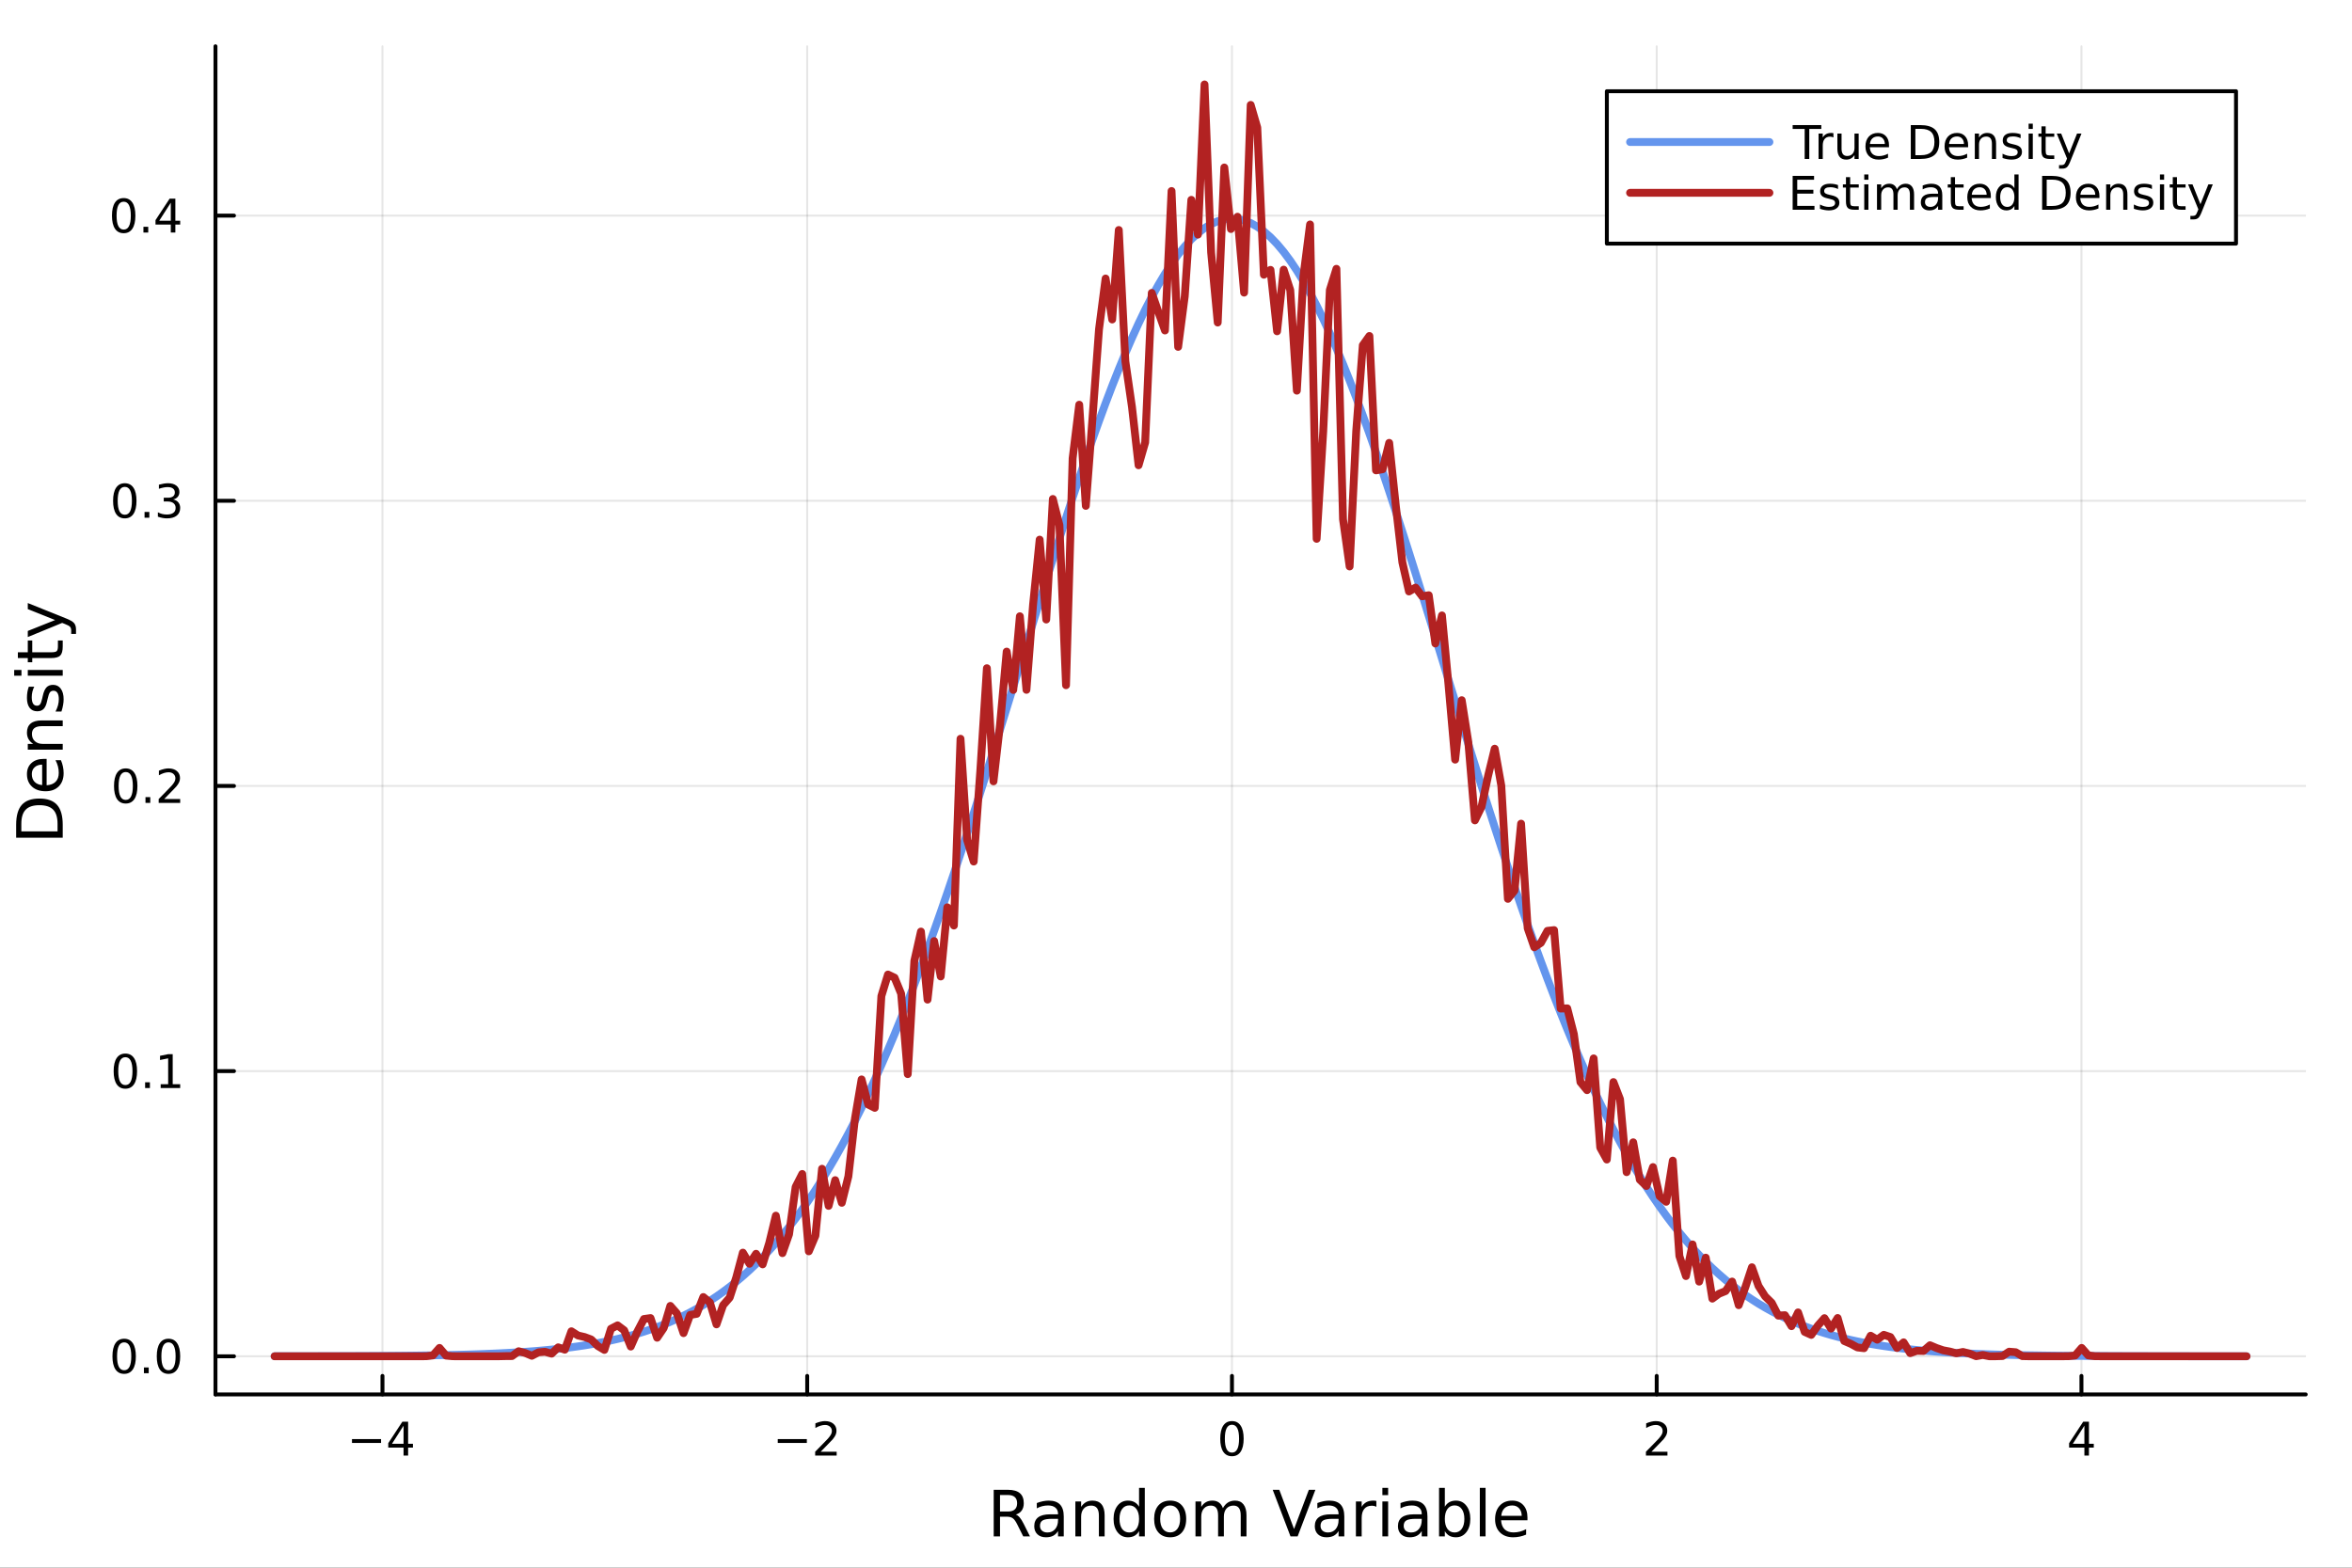 <?xml version="1.0" encoding="utf-8"?>
<svg xmlns="http://www.w3.org/2000/svg" xmlns:xlink="http://www.w3.org/1999/xlink" width="600" height="400" viewBox="0 0 2400 1600">
<rect x="0" y="0" width="2400" height="1600" fill="#333333" stroke="none"/>
<defs>
  <clipPath id="clip450">
    <rect x="0" y="0" width="2400" height="1600"/>
  </clipPath>
</defs>
<path clip-path="url(#clip450)" d="M0 1600 L2400 1600 L2400 0 L0 0  Z" fill="#ffffff" fill-rule="evenodd" fill-opacity="1"/>
<defs>
  <clipPath id="clip451">
    <rect x="480" y="0" width="1681" height="1600"/>
  </clipPath>
</defs>
<path clip-path="url(#clip450)" d="M219.866 1423.18 L2352.76 1423.18 L2352.76 47.244 L219.866 47.244  Z" fill="#ffffff" fill-rule="evenodd" fill-opacity="1"/>
<defs>
  <clipPath id="clip452">
    <rect x="219" y="47" width="2134" height="1377"/>
  </clipPath>
</defs>
<polyline clip-path="url(#clip452)" style="stroke:#000000; stroke-linecap:round; stroke-linejoin:round; stroke-width:2; stroke-opacity:0.1; fill:none" points="390.272,1423.18 390.272,47.244 "/>
<polyline clip-path="url(#clip452)" style="stroke:#000000; stroke-linecap:round; stroke-linejoin:round; stroke-width:2; stroke-opacity:0.1; fill:none" points="823.684,1423.18 823.684,47.244 "/>
<polyline clip-path="url(#clip452)" style="stroke:#000000; stroke-linecap:round; stroke-linejoin:round; stroke-width:2; stroke-opacity:0.1; fill:none" points="1257.1,1423.18 1257.1,47.244 "/>
<polyline clip-path="url(#clip452)" style="stroke:#000000; stroke-linecap:round; stroke-linejoin:round; stroke-width:2; stroke-opacity:0.1; fill:none" points="1690.51,1423.18 1690.51,47.244 "/>
<polyline clip-path="url(#clip452)" style="stroke:#000000; stroke-linecap:round; stroke-linejoin:round; stroke-width:2; stroke-opacity:0.1; fill:none" points="2123.92,1423.18 2123.92,47.244 "/>
<polyline clip-path="url(#clip452)" style="stroke:#000000; stroke-linecap:round; stroke-linejoin:round; stroke-width:2; stroke-opacity:0.1; fill:none" points="219.866,1384.24 2352.76,1384.24 "/>
<polyline clip-path="url(#clip452)" style="stroke:#000000; stroke-linecap:round; stroke-linejoin:round; stroke-width:2; stroke-opacity:0.1; fill:none" points="219.866,1093.19 2352.76,1093.19 "/>
<polyline clip-path="url(#clip452)" style="stroke:#000000; stroke-linecap:round; stroke-linejoin:round; stroke-width:2; stroke-opacity:0.1; fill:none" points="219.866,802.15 2352.76,802.15 "/>
<polyline clip-path="url(#clip452)" style="stroke:#000000; stroke-linecap:round; stroke-linejoin:round; stroke-width:2; stroke-opacity:0.1; fill:none" points="219.866,511.106 2352.76,511.106 "/>
<polyline clip-path="url(#clip452)" style="stroke:#000000; stroke-linecap:round; stroke-linejoin:round; stroke-width:2; stroke-opacity:0.1; fill:none" points="219.866,220.062 2352.76,220.062 "/>
<polyline clip-path="url(#clip450)" style="stroke:#000000; stroke-linecap:round; stroke-linejoin:round; stroke-width:4; stroke-opacity:1; fill:none" points="219.866,1423.18 2352.76,1423.18 "/>
<polyline clip-path="url(#clip450)" style="stroke:#000000; stroke-linecap:round; stroke-linejoin:round; stroke-width:4; stroke-opacity:1; fill:none" points="390.272,1423.18 390.272,1404.28 "/>
<polyline clip-path="url(#clip450)" style="stroke:#000000; stroke-linecap:round; stroke-linejoin:round; stroke-width:4; stroke-opacity:1; fill:none" points="823.684,1423.18 823.684,1404.28 "/>
<polyline clip-path="url(#clip450)" style="stroke:#000000; stroke-linecap:round; stroke-linejoin:round; stroke-width:4; stroke-opacity:1; fill:none" points="1257.1,1423.18 1257.1,1404.28 "/>
<polyline clip-path="url(#clip450)" style="stroke:#000000; stroke-linecap:round; stroke-linejoin:round; stroke-width:4; stroke-opacity:1; fill:none" points="1690.51,1423.18 1690.51,1404.28 "/>
<polyline clip-path="url(#clip450)" style="stroke:#000000; stroke-linecap:round; stroke-linejoin:round; stroke-width:4; stroke-opacity:1; fill:none" points="2123.92,1423.18 2123.92,1404.28 "/>
<path clip-path="url(#clip450)" d="M359.173 1468.75 L388.849 1468.75 L388.849 1472.69 L359.173 1472.69 L359.173 1468.75 Z" fill="#000000" fill-rule="nonzero" fill-opacity="1" /><path clip-path="url(#clip450)" d="M411.789 1455.09 L399.983 1473.54 L411.789 1473.54 L411.789 1455.09 M410.562 1451.02 L416.441 1451.02 L416.441 1473.54 L421.372 1473.54 L421.372 1477.43 L416.441 1477.43 L416.441 1485.58 L411.789 1485.58 L411.789 1477.43 L396.187 1477.43 L396.187 1472.92 L410.562 1451.02 Z" fill="#000000" fill-rule="nonzero" fill-opacity="1" /><path clip-path="url(#clip450)" d="M793.626 1468.75 L823.302 1468.75 L823.302 1472.69 L793.626 1472.69 L793.626 1468.75 Z" fill="#000000" fill-rule="nonzero" fill-opacity="1" /><path clip-path="url(#clip450)" d="M837.422 1481.64 L853.742 1481.64 L853.742 1485.58 L831.797 1485.58 L831.797 1481.64 Q834.459 1478.89 839.043 1474.26 Q843.649 1469.61 844.83 1468.27 Q847.075 1465.74 847.955 1464.01 Q848.857 1462.25 848.857 1460.56 Q848.857 1457.8 846.913 1456.07 Q844.992 1454.33 841.89 1454.33 Q839.691 1454.33 837.237 1455.09 Q834.807 1455.86 832.029 1457.41 L832.029 1452.69 Q834.853 1451.55 837.307 1450.97 Q839.76 1450.39 841.797 1450.39 Q847.168 1450.39 850.362 1453.08 Q853.557 1455.77 853.557 1460.26 Q853.557 1462.39 852.746 1464.31 Q851.959 1466.2 849.853 1468.8 Q849.274 1469.47 846.172 1472.69 Q843.07 1475.88 837.422 1481.64 Z" fill="#000000" fill-rule="nonzero" fill-opacity="1" /><path clip-path="url(#clip450)" d="M1257.1 1454.1 Q1253.48 1454.1 1251.66 1457.66 Q1249.85 1461.2 1249.85 1468.33 Q1249.85 1475.44 1251.66 1479.01 Q1253.48 1482.55 1257.1 1482.55 Q1260.73 1482.55 1262.54 1479.01 Q1264.36 1475.44 1264.36 1468.33 Q1264.36 1461.2 1262.54 1457.66 Q1260.73 1454.1 1257.1 1454.1 M1257.1 1450.39 Q1262.91 1450.39 1265.96 1455 Q1269.04 1459.58 1269.04 1468.33 Q1269.04 1477.06 1265.96 1481.67 Q1262.91 1486.25 1257.1 1486.25 Q1251.29 1486.25 1248.21 1481.67 Q1245.15 1477.06 1245.15 1468.33 Q1245.15 1459.58 1248.21 1455 Q1251.29 1450.39 1257.1 1450.39 Z" fill="#000000" fill-rule="nonzero" fill-opacity="1" /><path clip-path="url(#clip450)" d="M1685.16 1481.64 L1701.48 1481.64 L1701.48 1485.58 L1679.53 1485.58 L1679.53 1481.64 Q1682.2 1478.89 1686.78 1474.26 Q1691.39 1469.61 1692.57 1468.27 Q1694.81 1465.74 1695.69 1464.01 Q1696.59 1462.25 1696.59 1460.56 Q1696.59 1457.8 1694.65 1456.07 Q1692.73 1454.33 1689.63 1454.33 Q1687.43 1454.33 1684.97 1455.09 Q1682.54 1455.86 1679.77 1457.41 L1679.77 1452.69 Q1682.59 1451.55 1685.04 1450.97 Q1687.5 1450.39 1689.53 1450.39 Q1694.91 1450.39 1698.1 1453.08 Q1701.29 1455.77 1701.29 1460.26 Q1701.29 1462.39 1700.48 1464.31 Q1699.7 1466.2 1697.59 1468.8 Q1697.01 1469.47 1693.91 1472.69 Q1690.81 1475.88 1685.16 1481.64 Z" fill="#000000" fill-rule="nonzero" fill-opacity="1" /><path clip-path="url(#clip450)" d="M2126.93 1455.09 L2115.12 1473.54 L2126.93 1473.54 L2126.93 1455.09 M2125.7 1451.02 L2131.58 1451.02 L2131.58 1473.54 L2136.51 1473.54 L2136.51 1477.43 L2131.58 1477.43 L2131.58 1485.58 L2126.93 1485.58 L2126.93 1477.43 L2111.33 1477.43 L2111.33 1472.92 L2125.7 1451.02 Z" fill="#000000" fill-rule="nonzero" fill-opacity="1" /><path clip-path="url(#clip450)" d="M1036.52 1545.76 Q1038.59 1546.46 1040.53 1548.76 Q1042.5 1551.05 1044.48 1555.06 L1051 1568.04 L1044.1 1568.04 L1038.02 1555.85 Q1035.66 1551.08 1033.43 1549.52 Q1031.24 1547.96 1027.42 1547.96 L1020.42 1547.96 L1020.42 1568.04 L1013.99 1568.04 L1013.99 1520.52 L1028.5 1520.52 Q1036.65 1520.52 1040.66 1523.93 Q1044.67 1527.34 1044.67 1534.21 Q1044.67 1538.7 1042.57 1541.66 Q1040.5 1544.62 1036.52 1545.76 M1020.42 1525.81 L1020.42 1542.68 L1028.5 1542.68 Q1033.15 1542.68 1035.5 1540.54 Q1037.89 1538.38 1037.89 1534.21 Q1037.89 1530.04 1035.5 1527.94 Q1033.15 1525.81 1028.5 1525.81 L1020.42 1525.81 Z" fill="#000000" fill-rule="nonzero" fill-opacity="1" /><path clip-path="url(#clip450)" d="M1073.79 1550.12 Q1066.69 1550.12 1063.96 1551.75 Q1061.22 1553.37 1061.22 1557.29 Q1061.22 1560.4 1063.26 1562.25 Q1065.33 1564.07 1068.86 1564.07 Q1073.73 1564.07 1076.66 1560.63 Q1079.62 1557.16 1079.62 1551.43 L1079.62 1550.12 L1073.79 1550.12 M1085.47 1547.71 L1085.47 1568.04 L1079.62 1568.04 L1079.62 1562.63 Q1077.61 1565.88 1074.62 1567.44 Q1071.63 1568.97 1067.3 1568.97 Q1061.82 1568.97 1058.58 1565.91 Q1055.36 1562.82 1055.36 1557.67 Q1055.36 1551.65 1059.37 1548.6 Q1063.42 1545.54 1071.4 1545.54 L1079.62 1545.54 L1079.62 1544.97 Q1079.62 1540.93 1076.94 1538.73 Q1074.3 1536.5 1069.5 1536.5 Q1066.44 1536.5 1063.54 1537.23 Q1060.65 1537.97 1057.97 1539.43 L1057.97 1534.02 Q1061.19 1532.78 1064.21 1532.17 Q1067.24 1531.54 1070.1 1531.54 Q1077.83 1531.54 1081.65 1535.55 Q1085.47 1539.56 1085.47 1547.71 Z" fill="#000000" fill-rule="nonzero" fill-opacity="1" /><path clip-path="url(#clip450)" d="M1127.17 1546.53 L1127.17 1568.04 L1121.31 1568.04 L1121.31 1546.72 Q1121.31 1541.66 1119.34 1539.14 Q1117.37 1536.63 1113.42 1536.63 Q1108.68 1536.63 1105.94 1539.65 Q1103.2 1542.68 1103.2 1547.9 L1103.2 1568.04 L1097.31 1568.04 L1097.31 1532.4 L1103.2 1532.4 L1103.2 1537.93 Q1105.3 1534.72 1108.13 1533.13 Q1111 1531.54 1114.72 1531.54 Q1120.87 1531.54 1124.02 1535.36 Q1127.17 1539.14 1127.17 1546.53 Z" fill="#000000" fill-rule="nonzero" fill-opacity="1" /><path clip-path="url(#clip450)" d="M1162.31 1537.81 L1162.31 1518.52 L1168.16 1518.52 L1168.16 1568.04 L1162.31 1568.04 L1162.31 1562.7 Q1160.46 1565.88 1157.63 1567.44 Q1154.83 1568.97 1150.88 1568.97 Q1144.42 1568.97 1140.35 1563.81 Q1136.3 1558.65 1136.3 1550.25 Q1136.3 1541.85 1140.35 1536.69 Q1144.42 1531.54 1150.88 1531.54 Q1154.83 1531.54 1157.63 1533.1 Q1160.46 1534.62 1162.31 1537.81 M1142.35 1550.25 Q1142.35 1556.71 1144.99 1560.4 Q1147.67 1564.07 1152.31 1564.07 Q1156.96 1564.07 1159.63 1560.4 Q1162.31 1556.71 1162.31 1550.25 Q1162.31 1543.79 1159.63 1540.13 Q1156.96 1536.44 1152.31 1536.44 Q1147.67 1536.44 1144.99 1540.13 Q1142.35 1543.79 1142.35 1550.25 Z" fill="#000000" fill-rule="nonzero" fill-opacity="1" /><path clip-path="url(#clip450)" d="M1194.04 1536.5 Q1189.33 1536.5 1186.59 1540.19 Q1183.86 1543.85 1183.86 1550.25 Q1183.86 1556.65 1186.56 1560.34 Q1189.3 1564 1194.04 1564 Q1198.72 1564 1201.46 1560.31 Q1204.19 1556.62 1204.19 1550.25 Q1204.19 1543.92 1201.46 1540.23 Q1198.72 1536.5 1194.04 1536.5 M1194.04 1531.54 Q1201.68 1531.54 1206.04 1536.5 Q1210.4 1541.47 1210.4 1550.25 Q1210.4 1559 1206.04 1564 Q1201.68 1568.97 1194.04 1568.97 Q1186.37 1568.97 1182.01 1564 Q1177.68 1559 1177.68 1550.25 Q1177.68 1541.47 1182.01 1536.5 Q1186.37 1531.54 1194.04 1531.54 Z" fill="#000000" fill-rule="nonzero" fill-opacity="1" /><path clip-path="url(#clip450)" d="M1247.86 1539.24 Q1250.06 1535.29 1253.11 1533.41 Q1256.17 1531.54 1260.31 1531.54 Q1265.88 1531.54 1268.9 1535.45 Q1271.92 1539.33 1271.92 1546.53 L1271.92 1568.04 L1266.04 1568.04 L1266.04 1546.72 Q1266.04 1541.59 1264.22 1539.11 Q1262.41 1536.63 1258.68 1536.63 Q1254.13 1536.63 1251.49 1539.65 Q1248.85 1542.68 1248.85 1547.9 L1248.85 1568.04 L1242.96 1568.04 L1242.96 1546.72 Q1242.96 1541.56 1241.15 1539.11 Q1239.33 1536.63 1235.54 1536.63 Q1231.06 1536.63 1228.41 1539.68 Q1225.77 1542.71 1225.77 1547.9 L1225.77 1568.04 L1219.88 1568.04 L1219.88 1532.4 L1225.77 1532.4 L1225.77 1537.93 Q1227.78 1534.66 1230.58 1533.1 Q1233.38 1531.54 1237.23 1531.54 Q1241.11 1531.54 1243.82 1533.51 Q1246.56 1535.48 1247.86 1539.24 Z" fill="#000000" fill-rule="nonzero" fill-opacity="1" /><path clip-path="url(#clip450)" d="M1316.83 1568.04 L1298.69 1520.52 L1305.41 1520.52 L1320.46 1560.53 L1335.55 1520.52 L1342.23 1520.52 L1324.12 1568.04 L1316.83 1568.04 Z" fill="#000000" fill-rule="nonzero" fill-opacity="1" /><path clip-path="url(#clip450)" d="M1360.06 1550.12 Q1352.96 1550.12 1350.22 1551.75 Q1347.49 1553.37 1347.49 1557.29 Q1347.49 1560.4 1349.52 1562.25 Q1351.59 1564.07 1355.12 1564.07 Q1359.99 1564.07 1362.92 1560.63 Q1365.88 1557.16 1365.88 1551.43 L1365.88 1550.12 L1360.06 1550.12 M1371.74 1547.71 L1371.74 1568.04 L1365.88 1568.04 L1365.88 1562.63 Q1363.88 1565.88 1360.89 1567.44 Q1357.89 1568.97 1353.56 1568.97 Q1348.09 1568.97 1344.84 1565.91 Q1341.63 1562.82 1341.63 1557.67 Q1341.63 1551.65 1345.64 1548.6 Q1349.68 1545.54 1357.67 1545.54 L1365.88 1545.54 L1365.88 1544.97 Q1365.88 1540.93 1363.21 1538.73 Q1360.57 1536.5 1355.76 1536.5 Q1352.71 1536.5 1349.81 1537.23 Q1346.91 1537.97 1344.24 1539.43 L1344.24 1534.02 Q1347.45 1532.78 1350.48 1532.17 Q1353.5 1531.54 1356.37 1531.54 Q1364.1 1531.54 1367.92 1535.55 Q1371.74 1539.56 1371.74 1547.71 Z" fill="#000000" fill-rule="nonzero" fill-opacity="1" /><path clip-path="url(#clip450)" d="M1404.46 1537.87 Q1403.47 1537.3 1402.29 1537.04 Q1401.15 1536.76 1399.75 1536.76 Q1394.78 1536.76 1392.11 1540 Q1389.47 1543.22 1389.47 1549.27 L1389.47 1568.04 L1383.58 1568.04 L1383.58 1532.4 L1389.47 1532.4 L1389.47 1537.93 Q1391.31 1534.69 1394.27 1533.13 Q1397.23 1531.54 1401.47 1531.54 Q1402.07 1531.54 1402.8 1531.63 Q1403.54 1531.7 1404.43 1531.85 L1404.46 1537.87 Z" fill="#000000" fill-rule="nonzero" fill-opacity="1" /><path clip-path="url(#clip450)" d="M1410.6 1532.4 L1416.46 1532.4 L1416.46 1568.04 L1410.6 1568.04 L1410.6 1532.4 M1410.6 1518.52 L1416.46 1518.52 L1416.46 1525.93 L1410.6 1525.93 L1410.6 1518.52 Z" fill="#000000" fill-rule="nonzero" fill-opacity="1" /><path clip-path="url(#clip450)" d="M1444.91 1550.12 Q1437.81 1550.12 1435.08 1551.75 Q1432.34 1553.37 1432.34 1557.29 Q1432.34 1560.4 1434.38 1562.25 Q1436.45 1564.07 1439.98 1564.07 Q1444.85 1564.07 1447.78 1560.63 Q1450.74 1557.16 1450.74 1551.43 L1450.74 1550.12 L1444.91 1550.12 M1456.59 1547.71 L1456.59 1568.04 L1450.74 1568.04 L1450.74 1562.63 Q1448.73 1565.88 1445.74 1567.44 Q1442.75 1568.97 1438.42 1568.97 Q1432.95 1568.97 1429.7 1565.91 Q1426.48 1562.82 1426.48 1557.67 Q1426.48 1551.65 1430.49 1548.6 Q1434.54 1545.54 1442.53 1545.54 L1450.74 1545.54 L1450.74 1544.97 Q1450.74 1540.93 1448.06 1538.73 Q1445.42 1536.5 1440.62 1536.5 Q1437.56 1536.5 1434.66 1537.23 Q1431.77 1537.97 1429.09 1539.43 L1429.09 1534.02 Q1432.31 1532.78 1435.33 1532.17 Q1438.36 1531.54 1441.22 1531.54 Q1448.95 1531.54 1452.77 1535.55 Q1456.59 1539.56 1456.59 1547.71 Z" fill="#000000" fill-rule="nonzero" fill-opacity="1" /><path clip-path="url(#clip450)" d="M1494.25 1550.25 Q1494.25 1543.79 1491.57 1540.13 Q1488.93 1536.44 1484.28 1536.44 Q1479.64 1536.44 1476.96 1540.13 Q1474.32 1543.79 1474.32 1550.25 Q1474.32 1556.71 1476.96 1560.4 Q1479.64 1564.07 1484.28 1564.07 Q1488.93 1564.07 1491.57 1560.4 Q1494.25 1556.71 1494.25 1550.25 M1474.32 1537.81 Q1476.17 1534.62 1478.97 1533.1 Q1481.8 1531.54 1485.72 1531.54 Q1492.21 1531.54 1496.25 1536.69 Q1500.33 1541.85 1500.33 1550.25 Q1500.33 1558.65 1496.25 1563.81 Q1492.21 1568.97 1485.72 1568.97 Q1481.8 1568.97 1478.97 1567.44 Q1476.17 1565.88 1474.32 1562.7 L1474.32 1568.04 L1468.43 1568.04 L1468.43 1518.52 L1474.32 1518.52 L1474.32 1537.81 Z" fill="#000000" fill-rule="nonzero" fill-opacity="1" /><path clip-path="url(#clip450)" d="M1510.03 1518.52 L1515.89 1518.52 L1515.89 1568.04 L1510.03 1568.04 L1510.03 1518.52 Z" fill="#000000" fill-rule="nonzero" fill-opacity="1" /><path clip-path="url(#clip450)" d="M1558.64 1548.76 L1558.64 1551.62 L1531.71 1551.62 Q1532.09 1557.67 1535.34 1560.85 Q1538.62 1564 1544.44 1564 Q1547.81 1564 1550.97 1563.17 Q1554.15 1562.35 1557.27 1560.69 L1557.27 1566.23 Q1554.12 1567.57 1550.81 1568.27 Q1547.5 1568.97 1544.09 1568.97 Q1535.56 1568.97 1530.56 1564 Q1525.6 1559.04 1525.6 1550.57 Q1525.6 1541.82 1530.31 1536.69 Q1535.05 1531.54 1543.07 1531.54 Q1550.27 1531.54 1554.43 1536.18 Q1558.64 1540.8 1558.64 1548.76 M1552.78 1547.04 Q1552.72 1542.23 1550.07 1539.37 Q1547.46 1536.5 1543.14 1536.5 Q1538.23 1536.5 1535.27 1539.27 Q1532.35 1542.04 1531.9 1547.07 L1552.78 1547.04 Z" fill="#000000" fill-rule="nonzero" fill-opacity="1" /><polyline clip-path="url(#clip450)" style="stroke:#000000; stroke-linecap:round; stroke-linejoin:round; stroke-width:4; stroke-opacity:1; fill:none" points="219.866,1423.18 219.866,47.244 "/>
<polyline clip-path="url(#clip450)" style="stroke:#000000; stroke-linecap:round; stroke-linejoin:round; stroke-width:4; stroke-opacity:1; fill:none" points="219.866,1384.24 238.764,1384.24 "/>
<polyline clip-path="url(#clip450)" style="stroke:#000000; stroke-linecap:round; stroke-linejoin:round; stroke-width:4; stroke-opacity:1; fill:none" points="219.866,1093.19 238.764,1093.19 "/>
<polyline clip-path="url(#clip450)" style="stroke:#000000; stroke-linecap:round; stroke-linejoin:round; stroke-width:4; stroke-opacity:1; fill:none" points="219.866,802.15 238.764,802.15 "/>
<polyline clip-path="url(#clip450)" style="stroke:#000000; stroke-linecap:round; stroke-linejoin:round; stroke-width:4; stroke-opacity:1; fill:none" points="219.866,511.106 238.764,511.106 "/>
<polyline clip-path="url(#clip450)" style="stroke:#000000; stroke-linecap:round; stroke-linejoin:round; stroke-width:4; stroke-opacity:1; fill:none" points="219.866,220.062 238.764,220.062 "/>
<path clip-path="url(#clip450)" d="M126.691 1370.04 Q123.08 1370.04 121.251 1373.6 Q119.445 1377.14 119.445 1384.27 Q119.445 1391.38 121.251 1394.94 Q123.08 1398.49 126.691 1398.49 Q130.325 1398.49 132.13 1394.94 Q133.959 1391.38 133.959 1384.27 Q133.959 1377.14 132.13 1373.6 Q130.325 1370.04 126.691 1370.04 M126.691 1366.33 Q132.501 1366.33 135.556 1370.94 Q138.635 1375.52 138.635 1384.27 Q138.635 1393 135.556 1397.61 Q132.501 1402.19 126.691 1402.19 Q120.88 1402.19 117.802 1397.61 Q114.746 1393 114.746 1384.27 Q114.746 1375.52 117.802 1370.94 Q120.88 1366.33 126.691 1366.33 Z" fill="#000000" fill-rule="nonzero" fill-opacity="1" /><path clip-path="url(#clip450)" d="M146.853 1395.64 L151.737 1395.64 L151.737 1401.52 L146.853 1401.52 L146.853 1395.64 Z" fill="#000000" fill-rule="nonzero" fill-opacity="1" /><path clip-path="url(#clip450)" d="M171.922 1370.04 Q168.311 1370.04 166.482 1373.6 Q164.677 1377.14 164.677 1384.27 Q164.677 1391.38 166.482 1394.94 Q168.311 1398.49 171.922 1398.49 Q175.556 1398.49 177.362 1394.94 Q179.19 1391.38 179.19 1384.27 Q179.19 1377.14 177.362 1373.6 Q175.556 1370.04 171.922 1370.04 M171.922 1366.33 Q177.732 1366.33 180.788 1370.94 Q183.866 1375.52 183.866 1384.27 Q183.866 1393 180.788 1397.61 Q177.732 1402.19 171.922 1402.19 Q166.112 1402.19 163.033 1397.61 Q159.978 1393 159.978 1384.27 Q159.978 1375.52 163.033 1370.94 Q166.112 1366.33 171.922 1366.33 Z" fill="#000000" fill-rule="nonzero" fill-opacity="1" /><path clip-path="url(#clip450)" d="M127.917 1078.99 Q124.306 1078.99 122.478 1082.56 Q120.672 1086.1 120.672 1093.23 Q120.672 1100.34 122.478 1103.9 Q124.306 1107.44 127.917 1107.44 Q131.552 1107.44 133.357 1103.9 Q135.186 1100.34 135.186 1093.23 Q135.186 1086.1 133.357 1082.56 Q131.552 1078.99 127.917 1078.99 M127.917 1075.29 Q133.728 1075.29 136.783 1079.9 Q139.862 1084.48 139.862 1093.23 Q139.862 1101.96 136.783 1106.56 Q133.728 1111.15 127.917 1111.15 Q122.107 1111.15 119.029 1106.56 Q115.973 1101.96 115.973 1093.23 Q115.973 1084.48 119.029 1079.9 Q122.107 1075.29 127.917 1075.29 Z" fill="#000000" fill-rule="nonzero" fill-opacity="1" /><path clip-path="url(#clip450)" d="M148.079 1104.59 L152.964 1104.59 L152.964 1110.47 L148.079 1110.47 L148.079 1104.59 Z" fill="#000000" fill-rule="nonzero" fill-opacity="1" /><path clip-path="url(#clip450)" d="M163.959 1106.54 L171.598 1106.54 L171.598 1080.17 L163.288 1081.84 L163.288 1077.58 L171.552 1075.91 L176.227 1075.91 L176.227 1106.54 L183.866 1106.54 L183.866 1110.47 L163.959 1110.47 L163.959 1106.54 Z" fill="#000000" fill-rule="nonzero" fill-opacity="1" /><path clip-path="url(#clip450)" d="M128.288 787.949 Q124.677 787.949 122.848 791.514 Q121.043 795.055 121.043 802.185 Q121.043 809.292 122.848 812.856 Q124.677 816.398 128.288 816.398 Q131.922 816.398 133.728 812.856 Q135.556 809.292 135.556 802.185 Q135.556 795.055 133.728 791.514 Q131.922 787.949 128.288 787.949 M128.288 784.245 Q134.098 784.245 137.154 788.852 Q140.232 793.435 140.232 802.185 Q140.232 810.912 137.154 815.518 Q134.098 820.102 128.288 820.102 Q122.478 820.102 119.399 815.518 Q116.343 810.912 116.343 802.185 Q116.343 793.435 119.399 788.852 Q122.478 784.245 128.288 784.245 Z" fill="#000000" fill-rule="nonzero" fill-opacity="1" /><path clip-path="url(#clip450)" d="M148.45 813.551 L153.334 813.551 L153.334 819.43 L148.45 819.43 L148.45 813.551 Z" fill="#000000" fill-rule="nonzero" fill-opacity="1" /><path clip-path="url(#clip450)" d="M167.547 815.495 L183.866 815.495 L183.866 819.43 L161.922 819.43 L161.922 815.495 Q164.584 812.741 169.167 808.111 Q173.774 803.458 174.954 802.116 Q177.2 799.593 178.079 797.856 Q178.982 796.097 178.982 794.407 Q178.982 791.653 177.038 789.917 Q175.116 788.181 172.014 788.181 Q169.815 788.181 167.362 788.944 Q164.931 789.708 162.153 791.259 L162.153 786.537 Q164.977 785.403 167.431 784.824 Q169.885 784.245 171.922 784.245 Q177.292 784.245 180.487 786.931 Q183.681 789.616 183.681 794.106 Q183.681 796.236 182.871 798.157 Q182.084 800.055 179.977 802.648 Q179.399 803.319 176.297 806.537 Q173.195 809.731 167.547 815.495 Z" fill="#000000" fill-rule="nonzero" fill-opacity="1" /><path clip-path="url(#clip450)" d="M127.339 496.905 Q123.728 496.905 121.899 500.47 Q120.093 504.012 120.093 511.141 Q120.093 518.248 121.899 521.812 Q123.728 525.354 127.339 525.354 Q130.973 525.354 132.779 521.812 Q134.607 518.248 134.607 511.141 Q134.607 504.012 132.779 500.47 Q130.973 496.905 127.339 496.905 M127.339 493.201 Q133.149 493.201 136.204 497.808 Q139.283 502.391 139.283 511.141 Q139.283 519.868 136.204 524.474 Q133.149 529.058 127.339 529.058 Q121.529 529.058 118.45 524.474 Q115.394 519.868 115.394 511.141 Q115.394 502.391 118.45 497.808 Q121.529 493.201 127.339 493.201 Z" fill="#000000" fill-rule="nonzero" fill-opacity="1" /><path clip-path="url(#clip450)" d="M147.501 522.507 L152.385 522.507 L152.385 528.386 L147.501 528.386 L147.501 522.507 Z" fill="#000000" fill-rule="nonzero" fill-opacity="1" /><path clip-path="url(#clip450)" d="M176.737 509.752 Q180.093 510.47 181.968 512.738 Q183.866 515.007 183.866 518.34 Q183.866 523.456 180.348 526.257 Q176.829 529.058 170.348 529.058 Q168.172 529.058 165.857 528.618 Q163.565 528.201 161.112 527.345 L161.112 522.831 Q163.056 523.965 165.371 524.544 Q167.686 525.123 170.209 525.123 Q174.607 525.123 176.899 523.386 Q179.214 521.65 179.214 518.34 Q179.214 515.285 177.061 513.572 Q174.931 511.836 171.112 511.836 L167.084 511.836 L167.084 507.993 L171.297 507.993 Q174.746 507.993 176.575 506.627 Q178.403 505.238 178.403 502.646 Q178.403 499.984 176.505 498.572 Q174.63 497.137 171.112 497.137 Q169.19 497.137 166.991 497.553 Q164.792 497.97 162.153 498.85 L162.153 494.683 Q164.815 493.942 167.13 493.572 Q169.468 493.201 171.528 493.201 Q176.852 493.201 179.954 495.632 Q183.056 498.039 183.056 502.16 Q183.056 505.03 181.413 507.021 Q179.769 508.988 176.737 509.752 Z" fill="#000000" fill-rule="nonzero" fill-opacity="1" /><path clip-path="url(#clip450)" d="M126.205 205.861 Q122.593 205.861 120.765 209.426 Q118.959 212.968 118.959 220.097 Q118.959 227.204 120.765 230.768 Q122.593 234.31 126.205 234.31 Q129.839 234.31 131.644 230.768 Q133.473 227.204 133.473 220.097 Q133.473 212.968 131.644 209.426 Q129.839 205.861 126.205 205.861 M126.205 202.157 Q132.015 202.157 135.07 206.764 Q138.149 211.347 138.149 220.097 Q138.149 228.824 135.07 233.43 Q132.015 238.014 126.205 238.014 Q120.394 238.014 117.316 233.43 Q114.26 228.824 114.26 220.097 Q114.26 211.347 117.316 206.764 Q120.394 202.157 126.205 202.157 Z" fill="#000000" fill-rule="nonzero" fill-opacity="1" /><path clip-path="url(#clip450)" d="M146.366 231.463 L151.251 231.463 L151.251 237.342 L146.366 237.342 L146.366 231.463 Z" fill="#000000" fill-rule="nonzero" fill-opacity="1" /><path clip-path="url(#clip450)" d="M174.283 206.856 L162.477 225.305 L174.283 225.305 L174.283 206.856 M173.056 202.782 L178.936 202.782 L178.936 225.305 L183.866 225.305 L183.866 229.194 L178.936 229.194 L178.936 237.342 L174.283 237.342 L174.283 229.194 L158.681 229.194 L158.681 224.68 L173.056 202.782 Z" fill="#000000" fill-rule="nonzero" fill-opacity="1" /><path clip-path="url(#clip450)" d="M21.768 848.522 L58.721 848.522 L58.721 840.755 Q58.721 830.92 54.265 826.369 Q49.809 821.786 40.196 821.786 Q30.648 821.786 26.224 826.369 Q21.768 830.92 21.768 840.755 L21.768 848.522 M16.484 854.951 L16.484 841.742 Q16.484 827.928 22.245 821.467 Q27.974 815.006 40.196 815.006 Q52.482 815.006 58.243 821.499 Q64.004 827.992 64.004 841.742 L64.004 854.951 L16.484 854.951 Z" fill="#000000" fill-rule="nonzero" fill-opacity="1" /><path clip-path="url(#clip450)" d="M44.716 774.52 L47.581 774.52 L47.581 801.447 Q53.628 801.065 56.811 797.819 Q59.962 794.54 59.962 788.716 Q59.962 785.342 59.134 782.191 Q58.307 779.008 56.652 775.889 L62.19 775.889 Q63.527 779.04 64.227 782.35 Q64.927 785.66 64.927 789.066 Q64.927 797.596 59.962 802.593 Q54.997 807.558 46.53 807.558 Q37.777 807.558 32.653 802.848 Q27.497 798.105 27.497 790.084 Q27.497 782.891 32.144 778.722 Q36.759 774.52 44.716 774.52 M42.997 780.377 Q38.191 780.44 35.327 783.082 Q32.462 785.692 32.462 790.021 Q32.462 794.922 35.231 797.882 Q38 800.811 43.029 801.256 L42.997 780.377 Z" fill="#000000" fill-rule="nonzero" fill-opacity="1" /><path clip-path="url(#clip450)" d="M42.488 735.276 L64.004 735.276 L64.004 741.132 L42.679 741.132 Q37.618 741.132 35.104 743.105 Q32.589 745.079 32.589 749.026 Q32.589 753.768 35.613 756.505 Q38.637 759.243 43.857 759.243 L64.004 759.243 L64.004 765.131 L28.356 765.131 L28.356 759.243 L33.894 759.243 Q30.68 757.142 29.088 754.309 Q27.497 751.445 27.497 747.721 Q27.497 741.578 31.316 738.427 Q35.104 735.276 42.488 735.276 Z" fill="#000000" fill-rule="nonzero" fill-opacity="1" /><path clip-path="url(#clip450)" d="M29.407 700.869 L34.945 700.869 Q33.672 703.352 33.035 706.025 Q32.398 708.699 32.398 711.563 Q32.398 715.924 33.735 718.12 Q35.072 720.284 37.746 720.284 Q39.783 720.284 40.96 718.725 Q42.106 717.165 43.157 712.455 L43.602 710.449 Q44.939 704.211 47.39 701.601 Q49.809 698.959 54.169 698.959 Q59.134 698.959 62.031 702.906 Q64.927 706.821 64.927 713.696 Q64.927 716.56 64.354 719.68 Q63.813 722.767 62.699 726.204 L56.652 726.204 Q58.339 722.958 59.198 719.807 Q60.026 716.656 60.026 713.569 Q60.026 709.431 58.625 707.203 Q57.193 704.975 54.615 704.975 Q52.228 704.975 50.955 706.598 Q49.681 708.19 48.504 713.632 L48.026 715.669 Q46.88 721.112 44.525 723.531 Q42.138 725.95 38 725.95 Q32.971 725.95 30.234 722.385 Q27.497 718.82 27.497 712.264 Q27.497 709.017 27.974 706.153 Q28.452 703.288 29.407 700.869 Z" fill="#000000" fill-rule="nonzero" fill-opacity="1" /><path clip-path="url(#clip450)" d="M28.356 689.634 L28.356 683.777 L64.004 683.777 L64.004 689.634 L28.356 689.634 M14.479 689.634 L14.479 683.777 L21.895 683.777 L21.895 689.634 L14.479 689.634 Z" fill="#000000" fill-rule="nonzero" fill-opacity="1" /><path clip-path="url(#clip450)" d="M18.235 665.73 L28.356 665.73 L28.356 653.667 L32.908 653.667 L32.908 665.73 L52.259 665.73 Q56.62 665.73 57.861 664.553 Q59.103 663.343 59.103 659.683 L59.103 653.667 L64.004 653.667 L64.004 659.683 Q64.004 666.462 61.49 669.04 Q58.943 671.619 52.259 671.619 L32.908 671.619 L32.908 675.915 L28.356 675.915 L28.356 671.619 L18.235 671.619 L18.235 665.73 Z" fill="#000000" fill-rule="nonzero" fill-opacity="1" /><path clip-path="url(#clip450)" d="M67.314 631.133 Q73.68 633.615 75.622 635.971 Q77.563 638.326 77.563 642.273 L77.563 646.951 L72.662 646.951 L72.662 643.514 Q72.662 641.095 71.516 639.758 Q70.37 638.421 66.105 636.798 L63.431 635.748 L28.356 650.166 L28.356 643.96 L56.238 632.82 L28.356 621.68 L28.356 615.473 L67.314 631.133 Z" fill="#000000" fill-rule="nonzero" fill-opacity="1" /><polyline clip-path="url(#clip452)" style="stroke:#6495ed; stroke-linecap:round; stroke-linejoin:round; stroke-width:8; stroke-opacity:1; fill:none" points="280.231,1384.19 286.961,1384.19 293.69,1384.18 300.42,1384.17 307.15,1384.16 313.879,1384.15 320.609,1384.14 327.338,1384.12 334.068,1384.1 340.798,1384.09 347.527,1384.06 354.257,1384.04 360.987,1384.01 367.716,1383.98 374.446,1383.95 381.176,1383.91 387.905,1383.87 394.635,1383.82 401.364,1383.76 408.094,1383.7 414.824,1383.63 421.553,1383.55 428.283,1383.46 435.013,1383.37 441.742,1383.26 448.472,1383.14 455.202,1383 461.931,1382.85 468.661,1382.69 475.39,1382.5 482.12,1382.3 488.85,1382.07 495.579,1381.82 502.309,1381.54 509.039,1381.24 515.768,1380.9 522.498,1380.53 529.227,1380.12 535.957,1379.67 542.687,1379.17 549.416,1378.63 556.146,1378.03 562.876,1377.38 569.605,1376.66 576.335,1375.88 583.065,1375.03 589.794,1374.1 596.524,1373.09 603.253,1371.99 609.983,1370.79 616.713,1369.49 623.442,1368.08 630.172,1366.56 636.902,1364.9 643.631,1363.12 650.361,1361.19 657.09,1359.11 663.82,1356.86 670.55,1354.45 677.279,1351.85 684.009,1349.06 690.739,1346.07 697.468,1342.86 704.198,1339.43 710.928,1335.76 717.657,1331.84 724.387,1327.65 731.116,1323.2 737.846,1318.45 744.576,1313.4 751.305,1308.04 758.035,1302.35 764.765,1296.32 771.494,1289.94 778.224,1283.19 784.953,1276.07 791.683,1268.55 798.413,1260.63 805.142,1252.3 811.872,1243.54 818.602,1234.34 825.331,1224.7 832.061,1214.6 838.791,1204.03 845.52,1192.99 852.25,1181.47 858.979,1169.46 865.709,1156.96 872.439,1143.97 879.168,1130.47 885.898,1116.48 892.628,1101.99 899.357,1087 906.087,1071.51 912.816,1055.54 919.546,1039.08 926.276,1022.15 933.005,1004.75 939.735,986.905 946.465,968.618 953.194,949.909 959.924,930.795 966.654,911.296 973.383,891.434 980.113,871.233 986.842,850.719 993.572,829.919 1000.3,808.863 1007.03,787.583 1013.76,766.113 1020.49,744.487 1027.22,722.743 1033.95,700.919 1040.68,679.055 1047.41,657.194 1054.14,635.377 1060.87,613.649 1067.6,592.055 1074.33,570.641 1081.06,549.453 1087.79,528.539 1094.52,507.947 1101.25,487.724 1107.98,467.918 1114.71,448.578 1121.44,429.75 1128.16,411.482 1134.89,393.82 1141.62,376.809 1148.35,360.494 1155.08,344.918 1161.81,330.121 1168.54,316.145 1175.27,303.026 1182,290.801 1188.73,279.504 1195.46,269.166 1202.19,259.816 1208.92,251.48 1215.65,244.183 1222.38,237.945 1229.11,232.783 1235.84,228.713 1242.57,225.747 1249.3,223.892 1256.03,223.155 1262.76,223.537 1269.49,225.038 1276.22,227.652 1282.95,231.373 1289.68,236.189 1296.41,242.088 1303.14,249.051 1309.86,257.059 1316.59,266.09 1323.32,276.118 1330.05,287.114 1336.78,299.048 1343.51,311.887 1350.24,325.595 1356.97,340.136 1363.7,355.469 1370.43,371.555 1377.16,388.349 1383.89,405.81 1390.62,423.89 1397.35,442.545 1404.08,461.728 1410.81,481.391 1417.54,501.487 1424.27,521.967 1431,542.784 1437.73,563.89 1444.46,585.238 1451.19,606.78 1457.92,628.47 1464.65,650.264 1471.38,672.116 1478.11,693.983 1484.84,715.824 1491.56,737.598 1498.29,759.265 1505.02,780.789 1511.75,802.133 1518.48,823.263 1525.21,844.148 1531.94,864.756 1538.67,885.059 1545.4,905.031 1552.13,924.648 1558.86,943.886 1565.59,962.726 1572.32,981.149 1579.05,999.138 1585.78,1016.68 1592.51,1033.76 1599.24,1050.37 1605.97,1066.5 1612.7,1082.14 1619.43,1097.28 1626.16,1111.93 1632.89,1126.09 1639.62,1139.74 1646.35,1152.89 1653.08,1165.55 1659.81,1177.71 1666.54,1189.39 1673.26,1200.58 1679.99,1211.29 1686.72,1221.54 1693.45,1231.33 1700.18,1240.67 1706.91,1249.57 1713.64,1258.03 1720.37,1266.08 1727.1,1273.73 1733.83,1280.97 1740.56,1287.84 1747.29,1294.34 1754.02,1300.47 1760.75,1306.27 1767.48,1311.73 1774.21,1316.88 1780.94,1321.72 1787.67,1326.27 1794.4,1330.54 1801.13,1334.54 1807.86,1338.29 1814.59,1341.8 1821.32,1345.08 1828.05,1348.14 1834.78,1350.99 1841.51,1353.65 1848.24,1356.12 1854.97,1358.41 1861.69,1360.54 1868.42,1362.52 1875.15,1364.35 1881.88,1366.05 1888.61,1367.61 1895.34,1369.06 1902.07,1370.39 1908.8,1371.62 1915.53,1372.75 1922.26,1373.79 1928.99,1374.75 1935.72,1375.62 1942.45,1376.42 1949.18,1377.16 1955.91,1377.83 1962.64,1378.44 1969.37,1379 1976.1,1379.51 1982.83,1379.98 1989.56,1380.4 1996.29,1380.78 2003.02,1381.13 2009.75,1381.45 2016.48,1381.74 2023.21,1381.99 2029.94,1382.23 2036.67,1382.44 2043.39,1382.63 2050.12,1382.8 2056.85,1382.96 2063.58,1383.1 2070.31,1383.22 2077.04,1383.33 2083.77,1383.43 2090.5,1383.53 2097.23,1383.61 2103.96,1383.68 2110.69,1383.74 2117.42,1383.8 2124.15,1383.85 2130.88,1383.9 2137.61,1383.94 2144.34,1383.97 2151.07,1384 2157.8,1384.03 2164.53,1384.06 2171.26,1384.08 2177.99,1384.1 2184.72,1384.12 2191.45,1384.13 2198.18,1384.15 2204.91,1384.16 2211.64,1384.17 2218.37,1384.18 2225.09,1384.18 2231.82,1384.19 2238.55,1384.2 2245.28,1384.2 2252.01,1384.21 2258.74,1384.21 2265.47,1384.22 2272.2,1384.22 2278.93,1384.22 2285.66,1384.22 2292.39,1384.23 "/>
<polyline clip-path="url(#clip452)" style="stroke:#b22222; stroke-linecap:round; stroke-linejoin:round; stroke-width:8; stroke-opacity:1; fill:none" points="280.231,1384.24 286.961,1384.24 293.69,1384.24 300.42,1384.24 307.15,1384.24 313.879,1384.24 320.609,1384.24 327.338,1384.24 334.068,1384.24 340.798,1384.24 347.527,1384.24 354.257,1384.24 360.987,1384.24 367.716,1384.24 374.446,1384.24 381.176,1384.23 387.905,1384.23 394.635,1384.23 401.364,1384.23 408.094,1384.23 414.824,1384.23 421.553,1384.22 428.283,1384.21 435.013,1384.18 441.742,1383.34 448.472,1375.7 455.202,1383.57 461.931,1384.19 468.661,1384.2 475.39,1384.21 482.12,1384.22 488.85,1384.22 495.579,1384.23 502.309,1384.22 509.039,1384.21 515.768,1384.06 522.498,1383.99 529.227,1379.09 535.957,1380.89 542.687,1383.73 549.416,1380.2 556.146,1379.64 562.876,1381.56 569.605,1375.1 576.335,1377.51 583.065,1358.72 589.794,1363.02 596.524,1364.58 603.253,1367.09 609.983,1373.73 616.713,1377.73 623.442,1356.16 630.172,1352.67 636.902,1357.73 643.631,1374.33 650.361,1359.01 657.09,1346.18 663.82,1345.25 670.55,1365.31 677.279,1355.38 684.009,1332.81 690.739,1340.47 697.468,1360.61 704.198,1342.04 710.928,1340.93 717.657,1323.76 724.387,1329.29 731.116,1351.66 737.846,1332.11 744.576,1324.37 751.305,1303.66 758.035,1278.45 764.765,1289.82 771.494,1279.62 778.224,1290.41 784.953,1268.46 791.683,1240.73 798.413,1278.96 805.142,1259.78 811.872,1211.38 818.602,1198.17 825.331,1277.11 832.061,1261.17 838.791,1192.86 845.52,1230.73 852.25,1204.49 858.979,1227.59 865.709,1200.56 872.439,1141.49 879.168,1101.67 885.898,1127.25 892.628,1130.68 899.357,1016.61 906.087,994.619 912.816,997.83 919.546,1014.21 926.276,1096.26 933.005,980.666 939.735,950.764 946.465,1020.23 953.194,960.428 959.924,996.607 966.654,926.017 973.383,944.6 980.113,753.982 986.842,857.226 993.572,879.307 1000.3,786.967 1007.03,681.967 1013.76,797.459 1020.49,739.141 1027.22,665.018 1033.95,704.17 1040.68,628.959 1047.41,704.055 1054.14,617.314 1060.87,550.754 1067.6,632.28 1074.33,509.257 1081.06,535.947 1087.79,699.323 1094.52,467.796 1101.25,413.052 1107.98,516.307 1114.71,427.938 1121.44,336.069 1128.16,284.252 1134.89,326.06 1141.62,234.744 1148.35,368.936 1155.08,415.382 1161.81,474.859 1168.54,451.532 1175.27,298.934 1182,318.349 1188.73,337.293 1195.46,194.946 1202.19,354.02 1208.92,302.412 1215.65,203.972 1222.38,239.442 1229.11,86.186 1235.84,257.526 1242.57,329.176 1249.3,170.953 1256.03,233.748 1262.76,221.201 1269.49,298.652 1276.22,107.068 1282.95,130.205 1289.68,280.382 1296.41,275.439 1303.14,338.12 1309.86,275.215 1316.59,296.029 1323.32,398.717 1330.05,281.674 1336.78,229.077 1343.51,549.928 1350.24,440.184 1356.97,295.972 1363.7,274.356 1370.43,529.971 1377.16,578.147 1383.89,440.181 1390.62,352.304 1397.35,342.893 1404.08,480.053 1410.81,478.928 1417.54,451.995 1424.27,515.949 1431,574.047 1437.73,603.669 1444.46,599.719 1451.19,608.56 1457.92,607.504 1464.65,656.751 1471.38,628.113 1478.11,699.364 1484.84,775.303 1491.56,714.625 1498.29,757.393 1505.02,837.294 1511.75,823.425 1518.48,791.741 1525.21,764.135 1531.94,801.82 1538.67,917.391 1545.4,908.965 1552.13,840.628 1558.86,947.375 1565.59,966.814 1572.32,962.308 1579.05,950.027 1585.78,949.287 1592.51,1029.37 1599.24,1029.12 1605.97,1055.31 1612.7,1104.43 1619.43,1112.64 1626.16,1080.21 1632.89,1171.29 1639.62,1183.43 1646.35,1104.37 1653.08,1121.8 1659.81,1196.32 1666.54,1165.85 1673.26,1204.01 1679.99,1210.44 1686.72,1191.13 1693.45,1220.79 1700.18,1226.55 1706.91,1184.54 1713.64,1281.88 1720.37,1302.36 1727.1,1270.09 1733.83,1308.05 1740.56,1283.58 1747.29,1325.4 1754.02,1320.43 1760.75,1317.7 1767.48,1307.99 1774.21,1332.1 1780.94,1313.77 1787.67,1293.37 1794.4,1312.49 1801.13,1323.05 1807.86,1329.66 1814.59,1342.76 1821.32,1342.28 1828.05,1353.51 1834.78,1339.45 1841.51,1359.35 1848.24,1362.4 1854.97,1352.93 1861.69,1345.32 1868.42,1355.98 1875.15,1345.16 1881.88,1368.65 1888.61,1371.54 1895.34,1375.22 1902.07,1375.99 1908.8,1363.26 1915.53,1367.29 1922.26,1362.33 1928.99,1364.6 1935.72,1375.79 1942.45,1370.02 1949.18,1381.04 1955.91,1378.67 1962.64,1378.84 1969.37,1372.97 1976.1,1375.82 1982.83,1378.13 1989.56,1379.38 1996.29,1381.2 2003.02,1379.81 2009.75,1381.52 2016.48,1384.15 2023.21,1382.9 2029.94,1384.21 2036.67,1384.2 2043.39,1383.98 2050.12,1379.55 2056.85,1380.1 2063.58,1384.08 2070.31,1384.22 2077.04,1384.22 2083.77,1384.23 2090.5,1384.22 2097.23,1384.22 2103.96,1384.21 2110.69,1384.16 2117.42,1383.5 2124.15,1375.7 2130.88,1383.34 2137.61,1384.14 2144.34,1384.21 2151.07,1384.22 2157.8,1384.23 2164.53,1384.23 2171.26,1384.23 2177.99,1384.23 2184.72,1384.24 2191.45,1384.24 2198.18,1384.24 2204.91,1384.24 2211.64,1384.24 2218.37,1384.24 2225.09,1384.24 2231.82,1384.24 2238.55,1384.24 2245.28,1384.24 2252.01,1384.24 2258.74,1384.24 2265.47,1384.24 2272.2,1384.24 2278.93,1384.24 2285.66,1384.24 2292.39,1384.24 "/>
<path clip-path="url(#clip450)" d="M1639.65 248.629 L2281.66 248.629 L2281.66 93.109 L1639.65 93.109  Z" fill="#ffffff" fill-rule="evenodd" fill-opacity="1"/>
<polyline clip-path="url(#clip450)" style="stroke:#000000; stroke-linecap:round; stroke-linejoin:round; stroke-width:4; stroke-opacity:1; fill:none" points="1639.65,248.629 2281.66,248.629 2281.66,93.109 1639.65,93.109 1639.65,248.629 "/>
<polyline clip-path="url(#clip450)" style="stroke:#6495ed; stroke-linecap:round; stroke-linejoin:round; stroke-width:8; stroke-opacity:1; fill:none" points="1663.34,144.949 1805.54,144.949 "/>
<path clip-path="url(#clip450)" d="M1829.24 127.669 L1858.47 127.669 L1858.47 131.604 L1846.2 131.604 L1846.2 162.229 L1841.5 162.229 L1841.5 131.604 L1829.24 131.604 L1829.24 127.669 Z" fill="#000000" fill-rule="nonzero" fill-opacity="1" /><path clip-path="url(#clip450)" d="M1870.86 140.284 Q1870.14 139.868 1869.28 139.682 Q1868.45 139.474 1867.43 139.474 Q1863.82 139.474 1861.87 141.835 Q1859.95 144.173 1859.95 148.571 L1859.95 162.229 L1855.67 162.229 L1855.67 136.303 L1859.95 136.303 L1859.95 140.331 Q1861.3 137.969 1863.45 136.835 Q1865.6 135.678 1868.68 135.678 Q1869.12 135.678 1869.65 135.747 Q1870.19 135.794 1870.83 135.909 L1870.86 140.284 Z" fill="#000000" fill-rule="nonzero" fill-opacity="1" /><path clip-path="url(#clip450)" d="M1874.88 151.997 L1874.88 136.303 L1879.14 136.303 L1879.14 151.835 Q1879.14 155.516 1880.58 157.368 Q1882.01 159.196 1884.88 159.196 Q1888.33 159.196 1890.32 156.997 Q1892.34 154.798 1892.34 151.002 L1892.34 136.303 L1896.6 136.303 L1896.6 162.229 L1892.34 162.229 L1892.34 158.247 Q1890.79 160.608 1888.73 161.766 Q1886.69 162.9 1883.98 162.9 Q1879.51 162.9 1877.2 160.122 Q1874.88 157.344 1874.88 151.997 M1885.6 135.678 L1885.6 135.678 Z" fill="#000000" fill-rule="nonzero" fill-opacity="1" /><path clip-path="url(#clip450)" d="M1927.55 148.201 L1927.55 150.284 L1907.96 150.284 Q1908.24 154.682 1910.6 156.997 Q1912.99 159.289 1917.22 159.289 Q1919.68 159.289 1921.97 158.687 Q1924.28 158.085 1926.55 156.881 L1926.55 160.909 Q1924.26 161.881 1921.85 162.391 Q1919.44 162.9 1916.97 162.9 Q1910.76 162.9 1907.13 159.289 Q1903.52 155.678 1903.52 149.52 Q1903.52 143.155 1906.94 139.428 Q1910.39 135.678 1916.23 135.678 Q1921.46 135.678 1924.49 139.057 Q1927.55 142.414 1927.55 148.201 M1923.29 146.951 Q1923.24 143.456 1921.32 141.372 Q1919.42 139.289 1916.27 139.289 Q1912.71 139.289 1910.56 141.303 Q1908.43 143.317 1908.1 146.974 L1923.29 146.951 Z" fill="#000000" fill-rule="nonzero" fill-opacity="1" /><path clip-path="url(#clip450)" d="M1954.47 131.511 L1954.47 158.386 L1960.12 158.386 Q1967.27 158.386 1970.58 155.145 Q1973.91 151.905 1973.91 144.914 Q1973.91 137.969 1970.58 134.752 Q1967.27 131.511 1960.12 131.511 L1954.47 131.511 M1949.79 127.669 L1959.4 127.669 Q1969.44 127.669 1974.14 131.858 Q1978.84 136.025 1978.84 144.914 Q1978.84 153.849 1974.12 158.039 Q1969.4 162.229 1959.4 162.229 L1949.79 162.229 L1949.79 127.669 Z" fill="#000000" fill-rule="nonzero" fill-opacity="1" /><path clip-path="url(#clip450)" d="M2008.29 148.201 L2008.29 150.284 L1988.7 150.284 Q1988.98 154.682 1991.34 156.997 Q1993.73 159.289 1997.96 159.289 Q2000.42 159.289 2002.71 158.687 Q2005.02 158.085 2007.29 156.881 L2007.29 160.909 Q2005 161.881 2002.59 162.391 Q2000.18 162.9 1997.71 162.9 Q1991.5 162.9 1987.87 159.289 Q1984.26 155.678 1984.26 149.52 Q1984.26 143.155 1987.68 139.428 Q1991.13 135.678 1996.97 135.678 Q2002.2 135.678 2005.23 139.057 Q2008.29 142.414 2008.29 148.201 M2004.03 146.951 Q2003.98 143.456 2002.06 141.372 Q2000.16 139.289 1997.01 139.289 Q1993.45 139.289 1991.3 141.303 Q1989.17 143.317 1988.84 146.974 L2004.03 146.951 Z" fill="#000000" fill-rule="nonzero" fill-opacity="1" /><path clip-path="url(#clip450)" d="M2036.83 146.581 L2036.83 162.229 L2032.57 162.229 L2032.57 146.719 Q2032.57 143.039 2031.13 141.21 Q2029.7 139.382 2026.83 139.382 Q2023.38 139.382 2021.39 141.581 Q2019.4 143.78 2019.4 147.576 L2019.4 162.229 L2015.11 162.229 L2015.11 136.303 L2019.4 136.303 L2019.4 140.331 Q2020.93 137.993 2022.99 136.835 Q2025.07 135.678 2027.78 135.678 Q2032.24 135.678 2034.54 138.456 Q2036.83 141.21 2036.83 146.581 Z" fill="#000000" fill-rule="nonzero" fill-opacity="1" /><path clip-path="url(#clip450)" d="M2061.85 137.067 L2061.85 141.094 Q2060.05 140.169 2058.1 139.706 Q2056.16 139.243 2054.07 139.243 Q2050.9 139.243 2049.3 140.215 Q2047.73 141.187 2047.73 143.131 Q2047.73 144.613 2048.86 145.469 Q2050 146.303 2053.42 147.067 L2054.88 147.391 Q2059.42 148.363 2061.32 150.145 Q2063.24 151.905 2063.24 155.076 Q2063.24 158.687 2060.37 160.793 Q2057.52 162.9 2052.52 162.9 Q2050.44 162.9 2048.17 162.483 Q2045.92 162.09 2043.42 161.28 L2043.42 156.881 Q2045.79 158.108 2048.08 158.733 Q2050.37 159.335 2052.61 159.335 Q2055.62 159.335 2057.24 158.317 Q2058.86 157.275 2058.86 155.4 Q2058.86 153.664 2057.68 152.738 Q2056.53 151.812 2052.57 150.956 L2051.09 150.608 Q2047.13 149.775 2045.37 148.062 Q2043.61 146.326 2043.61 143.317 Q2043.61 139.659 2046.2 137.669 Q2048.8 135.678 2053.56 135.678 Q2055.92 135.678 2058.01 136.025 Q2060.09 136.372 2061.85 137.067 Z" fill="#000000" fill-rule="nonzero" fill-opacity="1" /><path clip-path="url(#clip450)" d="M2070.02 136.303 L2074.28 136.303 L2074.28 162.229 L2070.02 162.229 L2070.02 136.303 M2070.02 126.21 L2074.28 126.21 L2074.28 131.604 L2070.02 131.604 L2070.02 126.21 Z" fill="#000000" fill-rule="nonzero" fill-opacity="1" /><path clip-path="url(#clip450)" d="M2087.41 128.942 L2087.41 136.303 L2096.18 136.303 L2096.18 139.613 L2087.41 139.613 L2087.41 153.687 Q2087.41 156.858 2088.26 157.761 Q2089.14 158.664 2091.8 158.664 L2096.18 158.664 L2096.18 162.229 L2091.8 162.229 Q2086.87 162.229 2085 160.4 Q2083.12 158.548 2083.12 153.687 L2083.12 139.613 L2080 139.613 L2080 136.303 L2083.12 136.303 L2083.12 128.942 L2087.41 128.942 Z" fill="#000000" fill-rule="nonzero" fill-opacity="1" /><path clip-path="url(#clip450)" d="M2112.57 164.636 Q2110.76 169.266 2109.05 170.678 Q2107.34 172.09 2104.47 172.09 L2101.06 172.09 L2101.06 168.525 L2103.56 168.525 Q2105.32 168.525 2106.29 167.692 Q2107.27 166.858 2108.45 163.756 L2109.21 161.812 L2098.73 136.303 L2103.24 136.303 L2111.34 156.581 L2119.44 136.303 L2123.96 136.303 L2112.57 164.636 Z" fill="#000000" fill-rule="nonzero" fill-opacity="1" /><polyline clip-path="url(#clip450)" style="stroke:#b22222; stroke-linecap:round; stroke-linejoin:round; stroke-width:8; stroke-opacity:1; fill:none" points="1663.34,196.789 1805.54,196.789 "/>
<path clip-path="url(#clip450)" d="M1829.24 179.509 L1851.09 179.509 L1851.09 183.444 L1833.91 183.444 L1833.91 193.675 L1850.37 193.675 L1850.37 197.61 L1833.91 197.61 L1833.91 210.133 L1851.5 210.133 L1851.5 214.069 L1829.24 214.069 L1829.24 179.509 Z" fill="#000000" fill-rule="nonzero" fill-opacity="1" /><path clip-path="url(#clip450)" d="M1875.53 188.907 L1875.53 192.934 Q1873.73 192.009 1871.78 191.546 Q1869.84 191.083 1867.75 191.083 Q1864.58 191.083 1862.99 192.055 Q1861.41 193.027 1861.41 194.971 Q1861.41 196.453 1862.55 197.309 Q1863.68 198.143 1867.11 198.907 L1868.56 199.231 Q1873.1 200.203 1875 201.985 Q1876.92 203.745 1876.92 206.916 Q1876.92 210.527 1874.05 212.633 Q1871.2 214.74 1866.2 214.74 Q1864.12 214.74 1861.85 214.323 Q1859.61 213.93 1857.11 213.12 L1857.11 208.721 Q1859.47 209.948 1861.76 210.573 Q1864.05 211.175 1866.3 211.175 Q1869.31 211.175 1870.93 210.157 Q1872.55 209.115 1872.55 207.24 Q1872.55 205.504 1871.37 204.578 Q1870.21 203.652 1866.25 202.796 L1864.77 202.448 Q1860.81 201.615 1859.05 199.902 Q1857.29 198.166 1857.29 195.157 Q1857.29 191.499 1859.88 189.509 Q1862.48 187.518 1867.25 187.518 Q1869.61 187.518 1871.69 187.865 Q1873.77 188.212 1875.53 188.907 Z" fill="#000000" fill-rule="nonzero" fill-opacity="1" /><path clip-path="url(#clip450)" d="M1887.92 180.782 L1887.92 188.143 L1896.69 188.143 L1896.69 191.453 L1887.92 191.453 L1887.92 205.527 Q1887.92 208.698 1888.77 209.601 Q1889.65 210.504 1892.31 210.504 L1896.69 210.504 L1896.69 214.069 L1892.31 214.069 Q1887.38 214.069 1885.51 212.24 Q1883.63 210.388 1883.63 205.527 L1883.63 191.453 L1880.51 191.453 L1880.51 188.143 L1883.63 188.143 L1883.63 180.782 L1887.92 180.782 Z" fill="#000000" fill-rule="nonzero" fill-opacity="1" /><path clip-path="url(#clip450)" d="M1902.29 188.143 L1906.55 188.143 L1906.55 214.069 L1902.29 214.069 L1902.29 188.143 M1902.29 178.05 L1906.55 178.05 L1906.55 183.444 L1902.29 183.444 L1902.29 178.05 Z" fill="#000000" fill-rule="nonzero" fill-opacity="1" /><path clip-path="url(#clip450)" d="M1935.65 193.12 Q1937.24 190.249 1939.47 188.884 Q1941.69 187.518 1944.7 187.518 Q1948.75 187.518 1950.95 190.365 Q1953.15 193.189 1953.15 198.421 L1953.15 214.069 L1948.87 214.069 L1948.87 198.559 Q1948.87 194.833 1947.55 193.027 Q1946.23 191.222 1943.52 191.222 Q1940.21 191.222 1938.29 193.421 Q1936.37 195.62 1936.37 199.416 L1936.37 214.069 L1932.08 214.069 L1932.08 198.559 Q1932.08 194.809 1930.76 193.027 Q1929.44 191.222 1926.69 191.222 Q1923.43 191.222 1921.5 193.444 Q1919.58 195.643 1919.58 199.416 L1919.58 214.069 L1915.3 214.069 L1915.3 188.143 L1919.58 188.143 L1919.58 192.171 Q1921.04 189.786 1923.08 188.652 Q1925.12 187.518 1927.92 187.518 Q1930.74 187.518 1932.71 188.953 Q1934.7 190.388 1935.65 193.12 Z" fill="#000000" fill-rule="nonzero" fill-opacity="1" /><path clip-path="url(#clip450)" d="M1973.43 201.036 Q1968.26 201.036 1966.27 202.217 Q1964.28 203.397 1964.28 206.245 Q1964.28 208.513 1965.76 209.856 Q1967.27 211.175 1969.84 211.175 Q1973.38 211.175 1975.51 208.675 Q1977.66 206.152 1977.66 201.985 L1977.66 201.036 L1973.43 201.036 M1981.92 199.277 L1981.92 214.069 L1977.66 214.069 L1977.66 210.133 Q1976.2 212.495 1974.03 213.629 Q1971.85 214.74 1968.7 214.74 Q1964.72 214.74 1962.36 212.518 Q1960.02 210.272 1960.02 206.522 Q1960.02 202.147 1962.94 199.925 Q1965.88 197.703 1971.69 197.703 L1977.66 197.703 L1977.66 197.286 Q1977.66 194.347 1975.72 192.749 Q1973.8 191.129 1970.3 191.129 Q1968.08 191.129 1965.97 191.661 Q1963.87 192.194 1961.92 193.259 L1961.92 189.323 Q1964.26 188.421 1966.46 187.981 Q1968.66 187.518 1970.74 187.518 Q1976.37 187.518 1979.14 190.434 Q1981.92 193.351 1981.92 199.277 Z" fill="#000000" fill-rule="nonzero" fill-opacity="1" /><path clip-path="url(#clip450)" d="M1994.91 180.782 L1994.91 188.143 L2003.68 188.143 L2003.68 191.453 L1994.91 191.453 L1994.91 205.527 Q1994.91 208.698 1995.76 209.601 Q1996.64 210.504 1999.3 210.504 L2003.68 210.504 L2003.68 214.069 L1999.3 214.069 Q1994.37 214.069 1992.5 212.24 Q1990.62 210.388 1990.62 205.527 L1990.62 191.453 L1987.5 191.453 L1987.5 188.143 L1990.62 188.143 L1990.62 180.782 L1994.91 180.782 Z" fill="#000000" fill-rule="nonzero" fill-opacity="1" /><path clip-path="url(#clip450)" d="M2031.46 200.041 L2031.46 202.124 L2011.87 202.124 Q2012.15 206.522 2014.51 208.837 Q2016.9 211.129 2021.13 211.129 Q2023.59 211.129 2025.88 210.527 Q2028.19 209.925 2030.46 208.721 L2030.46 212.749 Q2028.17 213.721 2025.76 214.231 Q2023.36 214.74 2020.88 214.74 Q2014.68 214.74 2011.04 211.129 Q2007.43 207.518 2007.43 201.36 Q2007.43 194.995 2010.86 191.268 Q2014.3 187.518 2020.14 187.518 Q2025.37 187.518 2028.4 190.897 Q2031.46 194.254 2031.46 200.041 M2027.2 198.791 Q2027.15 195.296 2025.23 193.212 Q2023.33 191.129 2020.18 191.129 Q2016.62 191.129 2014.47 193.143 Q2012.34 195.157 2012.01 198.814 L2027.2 198.791 Z" fill="#000000" fill-rule="nonzero" fill-opacity="1" /><path clip-path="url(#clip450)" d="M2055.51 192.078 L2055.51 178.05 L2059.77 178.05 L2059.77 214.069 L2055.51 214.069 L2055.51 210.18 Q2054.17 212.495 2052.11 213.629 Q2050.07 214.74 2047.2 214.74 Q2042.5 214.74 2039.54 210.99 Q2036.6 207.24 2036.6 201.129 Q2036.6 195.018 2039.54 191.268 Q2042.5 187.518 2047.2 187.518 Q2050.07 187.518 2052.11 188.652 Q2054.17 189.763 2055.51 192.078 M2040.99 201.129 Q2040.99 205.828 2042.92 208.513 Q2044.86 211.175 2048.24 211.175 Q2051.62 211.175 2053.56 208.513 Q2055.51 205.828 2055.51 201.129 Q2055.51 196.43 2053.56 193.768 Q2051.62 191.083 2048.24 191.083 Q2044.86 191.083 2042.92 193.768 Q2040.99 196.43 2040.99 201.129 Z" fill="#000000" fill-rule="nonzero" fill-opacity="1" /><path clip-path="url(#clip450)" d="M2088.47 183.351 L2088.47 210.226 L2094.12 210.226 Q2101.27 210.226 2104.58 206.985 Q2107.92 203.745 2107.92 196.754 Q2107.92 189.809 2104.58 186.592 Q2101.27 183.351 2094.12 183.351 L2088.47 183.351 M2083.8 179.509 L2093.4 179.509 Q2103.45 179.509 2108.15 183.698 Q2112.85 187.865 2112.85 196.754 Q2112.85 205.689 2108.12 209.879 Q2103.4 214.069 2093.4 214.069 L2083.8 214.069 L2083.8 179.509 Z" fill="#000000" fill-rule="nonzero" fill-opacity="1" /><path clip-path="url(#clip450)" d="M2142.29 200.041 L2142.29 202.124 L2122.71 202.124 Q2122.98 206.522 2125.35 208.837 Q2127.73 211.129 2131.97 211.129 Q2134.42 211.129 2136.71 210.527 Q2139.03 209.925 2141.29 208.721 L2141.29 212.749 Q2139 213.721 2136.6 214.231 Q2134.19 214.74 2131.71 214.74 Q2125.51 214.74 2121.87 211.129 Q2118.26 207.518 2118.26 201.36 Q2118.26 194.995 2121.69 191.268 Q2125.14 187.518 2130.97 187.518 Q2136.2 187.518 2139.23 190.897 Q2142.29 194.254 2142.29 200.041 M2138.03 198.791 Q2137.98 195.296 2136.06 193.212 Q2134.17 191.129 2131.02 191.129 Q2127.45 191.129 2125.3 193.143 Q2123.17 195.157 2122.85 198.814 L2138.03 198.791 Z" fill="#000000" fill-rule="nonzero" fill-opacity="1" /><path clip-path="url(#clip450)" d="M2170.83 198.421 L2170.83 214.069 L2166.57 214.069 L2166.57 198.559 Q2166.57 194.879 2165.14 193.05 Q2163.7 191.222 2160.83 191.222 Q2157.38 191.222 2155.39 193.421 Q2153.4 195.62 2153.4 199.416 L2153.4 214.069 L2149.12 214.069 L2149.12 188.143 L2153.4 188.143 L2153.4 192.171 Q2154.93 189.833 2156.99 188.675 Q2159.07 187.518 2161.78 187.518 Q2166.25 187.518 2168.54 190.296 Q2170.83 193.05 2170.83 198.421 Z" fill="#000000" fill-rule="nonzero" fill-opacity="1" /><path clip-path="url(#clip450)" d="M2195.85 188.907 L2195.85 192.934 Q2194.05 192.009 2192.1 191.546 Q2190.16 191.083 2188.08 191.083 Q2184.91 191.083 2183.31 192.055 Q2181.73 193.027 2181.73 194.971 Q2181.73 196.453 2182.87 197.309 Q2184 198.143 2187.43 198.907 L2188.89 199.231 Q2193.42 200.203 2195.32 201.985 Q2197.24 203.745 2197.24 206.916 Q2197.24 210.527 2194.37 212.633 Q2191.53 214.74 2186.53 214.74 Q2184.44 214.74 2182.17 214.323 Q2179.93 213.93 2177.43 213.12 L2177.43 208.721 Q2179.79 209.948 2182.08 210.573 Q2184.37 211.175 2186.62 211.175 Q2189.63 211.175 2191.25 210.157 Q2192.87 209.115 2192.87 207.24 Q2192.87 205.504 2191.69 204.578 Q2190.53 203.652 2186.57 202.796 L2185.09 202.448 Q2181.13 201.615 2179.37 199.902 Q2177.61 198.166 2177.61 195.157 Q2177.61 191.499 2180.21 189.509 Q2182.8 187.518 2187.57 187.518 Q2189.93 187.518 2192.01 187.865 Q2194.1 188.212 2195.85 188.907 Z" fill="#000000" fill-rule="nonzero" fill-opacity="1" /><path clip-path="url(#clip450)" d="M2204.03 188.143 L2208.29 188.143 L2208.29 214.069 L2204.03 214.069 L2204.03 188.143 M2204.03 178.05 L2208.29 178.05 L2208.29 183.444 L2204.03 183.444 L2204.03 178.05 Z" fill="#000000" fill-rule="nonzero" fill-opacity="1" /><path clip-path="url(#clip450)" d="M2221.41 180.782 L2221.41 188.143 L2230.18 188.143 L2230.18 191.453 L2221.41 191.453 L2221.41 205.527 Q2221.41 208.698 2222.27 209.601 Q2223.15 210.504 2225.81 210.504 L2230.18 210.504 L2230.18 214.069 L2225.81 214.069 Q2220.88 214.069 2219 212.24 Q2217.13 210.388 2217.13 205.527 L2217.13 191.453 L2214 191.453 L2214 188.143 L2217.13 188.143 L2217.13 180.782 L2221.41 180.782 Z" fill="#000000" fill-rule="nonzero" fill-opacity="1" /><path clip-path="url(#clip450)" d="M2246.57 216.476 Q2244.77 221.106 2243.05 222.518 Q2241.34 223.93 2238.47 223.93 L2235.07 223.93 L2235.07 220.365 L2237.57 220.365 Q2239.33 220.365 2240.3 219.532 Q2241.27 218.698 2242.45 215.596 L2243.22 213.652 L2232.73 188.143 L2237.24 188.143 L2245.35 208.421 L2253.45 188.143 L2257.96 188.143 L2246.57 216.476 Z" fill="#000000" fill-rule="nonzero" fill-opacity="1" /></svg>
